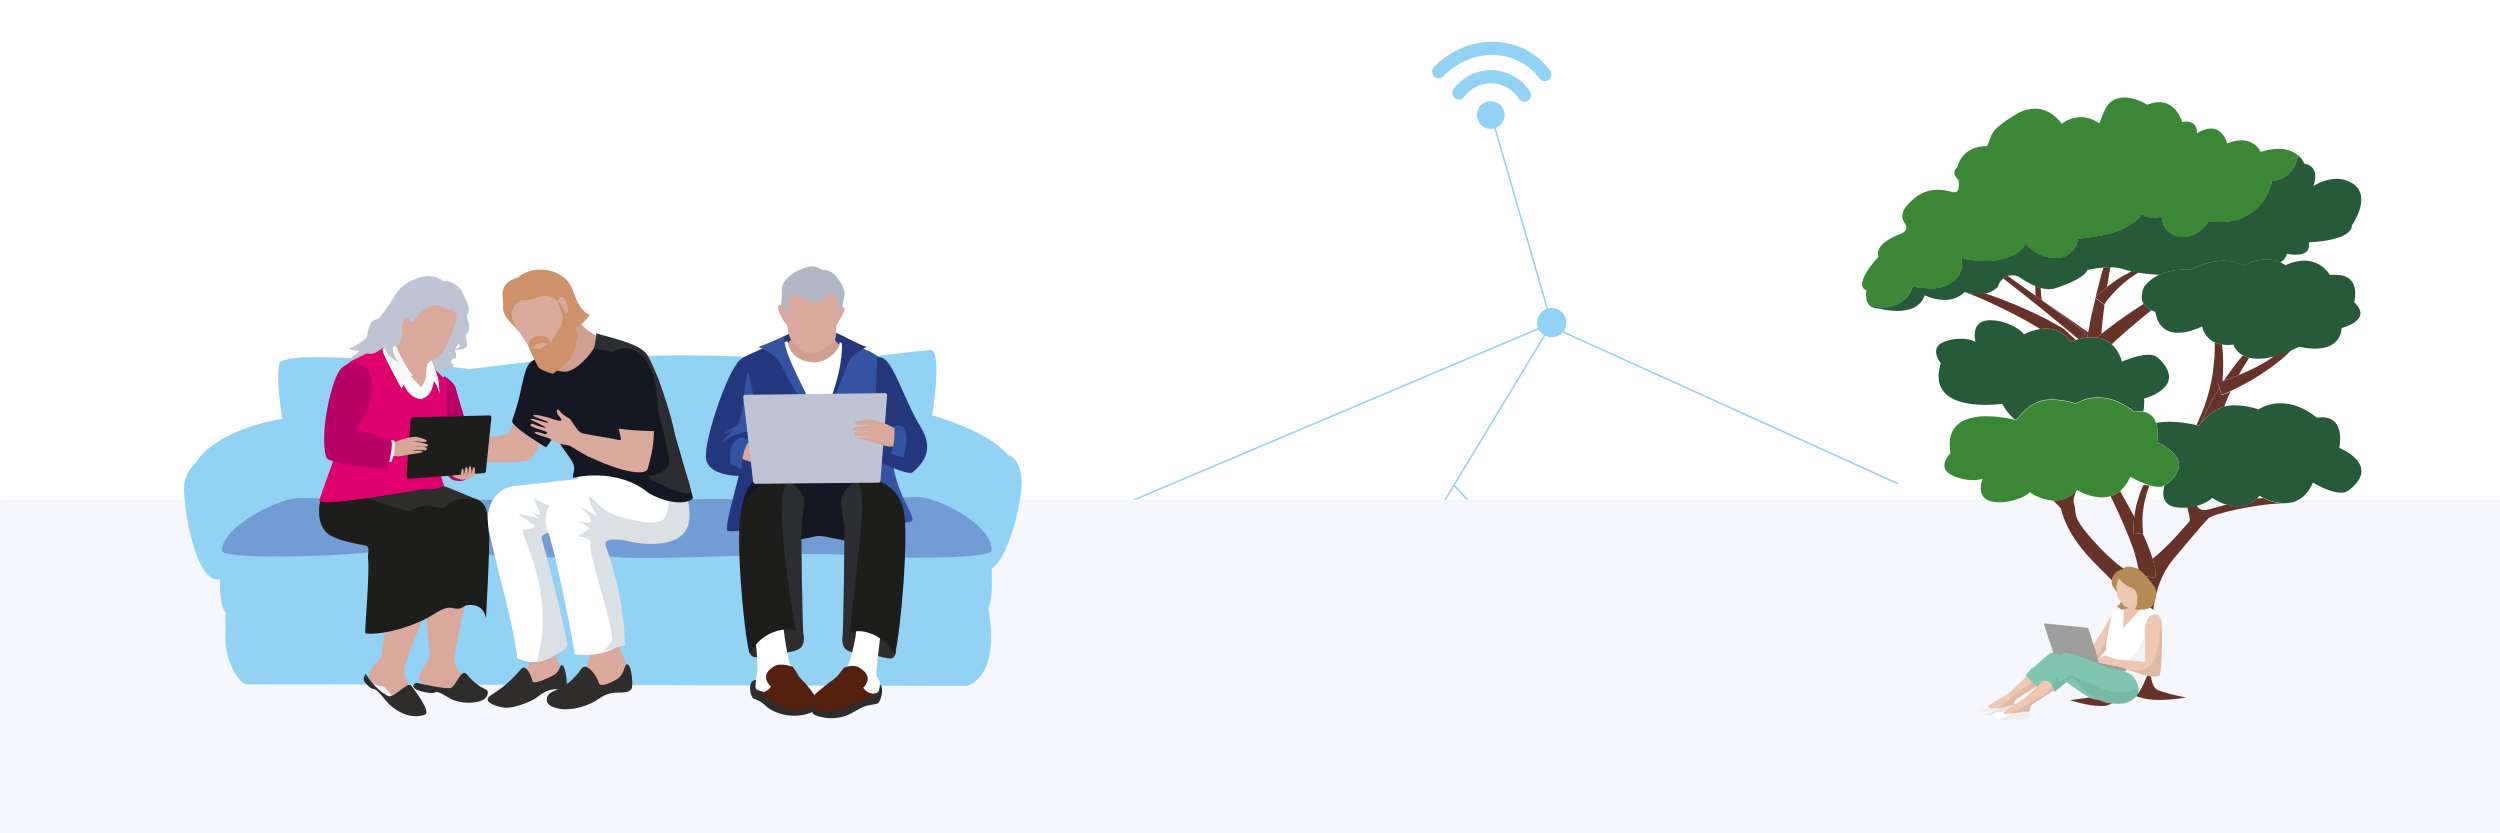 <svg height="400" viewBox="0 0 1200 400" width="1200" xmlns="http://www.w3.org/2000/svg" xmlns:xlink="http://www.w3.org/1999/xlink"><defs><path id="a" d="m0 239.8v160.4h1200v-160.4z"/><filter id="b" height="149.3%" width="106.6%" x="-2.7%" y="-22.8%"><feMorphology in="SourceAlpha" operator="dilate" radius="6" result="shadowSpreadOuter1"/><feOffset dx="7" dy="3" in="shadowSpreadOuter1" result="shadowOffsetOuter1"/><feGaussianBlur in="shadowOffsetOuter1" result="shadowBlurOuter1" stdDeviation="6"/><feColorMatrix in="shadowBlurOuter1" type="matrix" values="0 0 0 0 0   0 0 0 0 0   0 0 0 0 0  0 0 0 0.14 0"/></filter></defs><g fill="none" fill-rule="evenodd"><path d="m.7.2v400h1200v-400z" fill="#fefefe" fill-rule="nonzero"/><g transform="translate(289 20)"><g fill="#92d2f4" fill-rule="nonzero" transform="translate(398)"><path d="m29.056 28.56c-2.679-.197-5.212 1.246-6.417 3.657-1.205 2.411-.844 5.313.915 7.352 1.759 2.039 4.568 2.812 7.116 1.959s4.333-3.165 4.521-5.856c.256-3.663-2.488-6.843-6.135-7.112"/><path d="m30.283 13.72c-7.462-.538-14.7 2.696-19.296 8.624-.863.872-1.152 2.163-.741 3.322.411 1.158 1.447 1.977 2.664 2.104 1.218.128 2.4-.458 3.04-1.506 3.164-4.146 8.143-6.481 13.34-6.258 5.197.223 9.959 2.977 12.76 7.378.59.88 1.565 1.421 2.621 1.456.622.012 1.231-.185 1.729-.56.708-.448 1.207-1.163 1.385-1.985s.021-1.68-.437-2.383c-3.78-5.899-10.099-9.673-17.065-10.192"/><path d="m31.342.112c-10.429-.84-22.196 3.92-30.06 12.096-.777.81-1.065 1.975-.754 3.056s1.171 1.913 2.259 2.184c1.087.271 2.236-.062 3.013-.872 6.637-6.832 16.452-10.808 25.04-10.192 8.588.616 16.062 4.48 21.137 11.312.597.822 1.553 1.302 2.565 1.288.679-.014 1.338-.228 1.896-.616.674-.511 1.118-1.271 1.233-2.112s-.108-1.693-.62-2.368c-6.19-8.344-14.835-12.992-25.71-13.776"/></g><g stroke="#92d2f4" stroke-width=".75"><path d="m427 36 29 100"/><path d="m0 328 456-193"/><path d="m456 135-81 134"/><path d="m409 213 39 42"/></g><g transform="translate(223 128)"><path d="m225.895 122.613c-2.692-.198-5.238 1.247-6.448 3.66-1.211 2.412-.848 5.317.919 7.357s4.59 2.814 7.151 1.96c2.561-.854 4.354-3.167 4.543-5.86.257-3.665-2.5-6.848-6.164-7.117" fill="#92d2f4" fill-rule="nonzero"/><path d="m225.895 122.613c-2.692-.198-5.238 1.247-6.448 3.66-1.211 2.412-.848 5.317.919 7.357s4.59 2.814 7.151 1.96c2.561-.854 4.354-3.167 4.543-5.86.257-3.665-2.5-6.848-6.164-7.117z" stroke="#92d2f4" stroke-width=".75"/><path d="m233.348.224c-2.69-.218-5.246 1.206-6.475 3.608-1.23 2.402-.891 5.308.859 7.363 1.75 2.054 4.565 2.852 7.132 2.021 2.567-.831 4.38-3.128 4.593-5.818.29-3.666-2.443-6.875-6.108-7.173" fill="#92d2f4" fill-rule="nonzero"/><path d="m233.348.224c-2.69-.218-5.246 1.206-6.475 3.608-1.23 2.402-.891 5.308.859 7.363 1.75 2.054 4.565 2.852 7.132 2.021 2.567-.831 4.38-3.128 4.593-5.818.29-3.666-2.443-6.875-6.108-7.173z" stroke="#92d2f4" stroke-width=".75"/><path d="m150.914 134.1c-3.668-.267-6.86 2.487-7.134 6.154-.274 3.668 2.474 6.865 6.141 7.146s6.87-2.46 7.157-6.127c.139-1.77-.434-3.522-1.591-4.868-1.157-1.346-2.803-2.176-4.574-2.305" fill="#92d2f4" fill-rule="nonzero"/><path d="m150.914 134.1c-3.668-.267-6.86 2.487-7.134 6.154-.274 3.668 2.474 6.865 6.141 7.146s6.87-2.46 7.157-6.127c.139-1.77-.434-3.522-1.591-4.868-1.157-1.346-2.803-2.176-4.574-2.305z" stroke="#92d2f4" stroke-width=".75"/><path d="m232.283 8.63 166.717 75.54" stroke="#92d2f4" stroke-width=".75"/><path d="m7.621 94.089c-3.668-.267-6.86 2.487-7.134 6.154-.274 3.668 2.474 6.865 6.141 7.146 3.667.281 6.87-2.46 7.157-6.127.139-1.77-.434-3.522-1.591-4.868-1.157-1.346-2.803-2.176-4.574-2.305" fill="#92d2f4" fill-rule="nonzero"/><path d="m7.621 94.089c-3.668-.267-6.86 2.487-7.134 6.154-.274 3.668 2.474 6.865 6.141 7.146 3.667.281 6.87-2.46 7.157-6.127.139-1.77-.434-3.522-1.591-4.868-1.157-1.346-2.803-2.176-4.574-2.305z" stroke="#92d2f4" stroke-width=".75"/><path d="m48.306 156.124 166.661 75.54" stroke="#92d2f4" stroke-width=".75"/><path d="m48.754 147.662c-2.692-.198-5.238 1.247-6.448 3.66-1.211 2.412-.848 5.317.919 7.357 1.767 2.04 4.59 2.814 7.151 1.96 2.561-.854 4.354-3.167 4.543-5.86.257-3.665-2.5-6.848-6.164-7.117" fill="#92d2f4" fill-rule="nonzero"/><path d="m48.754 147.662c-2.692-.198-5.238 1.247-6.448 3.66-1.211 2.412-.848 5.317.919 7.357 1.767 2.04 4.59 2.814 7.151 1.96 2.561-.854 4.354-3.167 4.543-5.86.257-3.665-2.5-6.848-6.164-7.117z" stroke="#92d2f4" stroke-width=".75"/></g></g><g fill-rule="nonzero"><g><use fill="#000" filter="url(#b)" xlink:href="#a"/><use fill="#f5f7fc" xlink:href="#a"/></g><g transform="translate(893 46)"><g fill="#673328"><path d="m87.76 98.571-.682-.487v-.195l-.292-1.948-.292-3.799-2.532-.974v.682c0 1.364 0 2.727.097 4.091 4.675 3.312 8.961 6.526 12.565 9.253 7.11 5.162 11.688 8.766 11.688 8.766l-1.948 2.435 2.435-.39c.218-.832.381-1.678.487-2.532l-9.253-6.429z"/><path d="m174.156 143.377-.779.292-1.071-3.506c-.974 1.558-1.851 3.019-2.63 4.481-.779 1.461-1.656 2.922-2.338 4.286l-1.851 3.799-1.364 2.922c-.157.439-.353.862-.584 1.266 2.652-3.206 6.023-5.742 9.838-7.403l1.266-.39.682-1.753c.584-1.558 1.364-3.214 2.045-4.87l.292-.584-1.558.682z"/><path d="m135 188.669c-.383.82-.709 1.667-.974 2.532-.584 1.656-.974 3.312-1.461 4.87-.487 1.558-.292 1.656-.487 2.338s-.292 1.558-.39 2.24c-.097.682-.097.974-.195 1.461-.097.487-.097.39-.097.584s-.097 1.266-.195 1.851c-.097.584-.097 2.24-.097 3.019-.026.683.006 1.368.097 2.045v.779l4.091-.584h.39v-.487c-.095-.548-.16-1.101-.195-1.656 0-.779-.097-1.656-.097-2.727v-1.753c0-.584.097-1.266.097-1.851 0-.584.195-1.364.195-2.143l.292-2.143c.274-1.608.632-3.201 1.071-4.773.182-.824.409-1.637.682-2.435l.877-2.532v-.195l-2.63-.487c-.374.657-.699 1.341-.974 2.045z"/><path d="m190.325 193.247c-2.509 2.415-5.868 3.745-9.351 3.701-1.75.002-3.491-.26-5.162-.779-4.578 1.169-8.084 2.338-9.74 2.63h-1.071c-1.516.048-2.922-.788-3.604-2.143-1.469.404-2.967.697-4.481.877.779 3.117 1.461 6.039 1.071 6.623-1.656 2.143-3.799 4.188-6.136 6.916-3.558 4.008-7.434 7.721-11.591 11.104.292.974.584 1.948.779 2.922.35 1.469.546 2.971.584 4.481 0 .584-.097 1.071-.097 1.364v.487l-8.182-1.364v-.682c.1-.711.1-1.432 0-2.143l-2.532 1.266h-.584c-4.773 0-17.922-13.734-23.182-20.649-5.26-6.916-3.214-8.279-4.578-12.37-.487-1.656.292-4.091 1.461-6.331h-.097c-2.6 3.195-6.497 5.054-10.617 5.065h-.682c2.045 1.948 3.604 3.701 3.604 3.701 4.091 15.487 14.61 24.643 24.643 34.675 10.032 10.032.39 27.857-.487 42.468-.779 12.273-5.065 13.247-6.429 13.247h-.39l-12.857 1.753s8.377 2.825 14.708 2.825h1.364c5.162-.292 7.695-5.357 12.662-5.357 1.281.033 2.542.331 3.701.877 3.417 1.151 7.013 1.679 10.617 1.558 4.246-.039 8.481-.43 12.662-1.169-4.321-.781-8.584-1.855-12.76-3.214-7.305-2.24-3.214-20.065-3.214-33.312 0-13.247 4.578-23.669 10.032-30.097 5.455-6.429 13.734-16.461 16.461-19.188 2.727-2.727 23.279-6.818 33.799-7.305h2.143c-3.328-.214-6.577-1.109-9.545-2.63z"/><path d="m95.357 110.552-6.136-3.409-7.013-3.409-7.695-3.409-7.89-3.117-6.623-2.338-3.409.292c-2.116.003-4.219-.326-6.234-.974l7.11 2.922 7.695 3.506 7.597 3.701 7.11 3.799 6.429 3.799 2.727-.195c4.819-.108 9.337 2.336 11.883 6.429l2.435-.974-5.552-5.162z"/><path d="m112.792 97.11c-.209.769-.371 1.549-.487 2.338-.584 2.143-.974 4.188-1.461 6.234-.487 2.045-.779 3.799-1.071 5.552s-.292 1.461-.487 2.24c-.106.854-.269 1.7-.487 2.532h4.578l.682-.584 1.558-1.169c.118-.709.183-1.425.195-2.143.195-1.656.39-3.604.584-5.552s.487-4.091.779-6.234h-.097z"/><path d="m116.688 82.403c-.39 1.169-.779 2.338-1.071 3.506l-.877 3.409-.877 3.409c-.39 1.461-.682 2.825-.974 4.188-.292 1.364.097-.097.097-.195l.877-.974 3.214-2.922 1.266-1.071.292-1.558.584-3.409c.195-1.558.487-3.019.779-4.578h-.292z"/><path d="m135.974 99.838c-4.773 3.019-9.058 6.039-12.662 8.571l-7.208 5.455-.487.39-1.558 1.169-.682.584c2.67.326 5.181 1.446 7.208 3.214h.097c1.461-1.461 3.701-3.506 6.526-5.942 2.825-2.435 7.792-6.721 12.468-10.325-1.523-.637-2.815-1.724-3.701-3.117z"/><path d="m127.792 85.519-1.558.779-1.461.877c-1.011.593-1.986 1.243-2.922 1.948l-2.532 1.851-.974.779-1.266 1.071-3.214 2.922-.877.974c0 .097-.097.097-.097.195h-.097l4.286 3.214h.097v-.195c.239-.26.436-.556.584-.877.786-1.085 1.631-2.126 2.532-3.117l1.753-1.948 2.143-2.143 2.338-2.045 1.266-1.071 1.364-1.071 2.727-1.851c.582-.414 1.202-.773 1.851-1.071l-3.409-.682z"/><path d="m84.058 95.942-13.442-9.545c-.789.281-1.516.711-2.143 1.266l.682.487c7.11 5.455 14.123 11.104 20.065 15.877l5.065 4.188 10.422 8.571 1.656-.39 1.948-2.435s-4.578-3.604-11.688-8.766c-3.604-2.727-7.89-5.942-12.565-9.253z"/><path d="m173.766 121.461c-.017-.686-.082-1.369-.195-2.045-1.213-.194-2.393-.555-3.506-1.071 0 1.071.097 2.143 0 3.214-.097 1.071 0 2.532-.097 3.799-.097 1.266-.487 4.87-.779 7.305-.292 2.435-.779 4.773-1.364 7.013-.469 2.173-1.054 4.319-1.753 6.429-.584 1.948-1.266 3.896-1.948 5.552-.682 1.656-2.045 4.675-2.825 6.429l1.266.292c.28-.515.606-1.004.974-1.461.232-.404.427-.828.584-1.266l1.364-2.922 1.851-3.799c.682-1.364 1.461-2.825 2.338-4.286.877-1.461 1.656-2.922 2.63-4.481l-.877-2.532.682-.195 1.656-.487.292-3.799c.097-2.63.097-5.162 0-7.792-.097-2.63-.097-2.63-.292-3.896z"/><path d="m182.825 125.455c-1.266 1.461-2.435 3.019-3.701 4.675-1.266 1.656-2.338 3.214-3.506 4.87l-1.169 1.753c1.558-.584 3.701-1.266 6.234-2.338l.877-.39.974-1.656c.974-1.656 1.948-3.409 3.019-4.968l1.071-1.656c-1.04-.297-2.051-.688-3.019-1.169z"/><path d="m195 127.403-5.065 2.825c-2.922 1.461-5.844 2.825-8.377 3.799l-.877.39c-2.532 1.071-4.675 1.753-6.234 2.338h-.682l-1.656.487-.682.195.877 2.532 1.071 3.506.779-.292 1.948-.779 1.558-.682 5.26-2.63c2.825-1.461 5.942-3.214 9.253-5.357l4.87-3.312 4.87-3.799c1.558-1.364 3.117-2.727 4.578-4.188l.682-.584c-2.719 1.199-5.518 2.208-8.377 3.019z"/><path d="m140.26 222.175c-1.104-3.448-2.405-6.831-3.896-10.13l-1.071-2.24-4.091.584v-.779c-.091-.678-.124-1.362-.097-2.045 0-.779 0-1.851.097-3.019.097-1.169.097-1.169.195-1.851.097-.682.097-.39.097-.584-2.143-3.896-4.383-8.084-6.818-12.37-1.36 1.091-2.913 1.917-4.578 2.435 3.994 8.182 7.403 15.974 9.838 22.5 1.521 3.84 2.663 7.82 3.409 11.883-.008.231.025.462.097.682.1.711.1 1.432 0 2.143v.682l8.182 1.364v-.487c0-.292.097-.779.097-1.364-.039-1.51-.234-3.011-.584-4.481-.292-.974-.584-1.948-.877-2.922z"/></g><path d="m200.649 25.422c-2.88.082-5.733.574-8.474 1.461-1.811-3.475-5.433-5.626-9.351-5.552-2.325.039-4.616.57-6.721 1.558 0 0-1.851-7.208-7.89-7.208-2.415.137-4.743.946-6.721 2.338 0 0 .779-5.649-5.26-5.649l-1.753.195s-2.727-9.545-11.104-9.545c-1.948.049-3.867.479-5.649 1.266 0 0-5.455-3.506-11.104-3.506-3.799 0-7.695 1.656-9.838 7.208l-2.143 5.26c-2.523-1.919-5.596-2.978-8.766-3.019-3.35.049-6.594 1.176-9.253 3.214 0 0-4.675-7.305-12.857-7.305-3.208.086-6.336 1.028-9.058 2.727-13.636 8.279-11.201 9.74-13.929 15.292h-.682c-2.435 0-11.006.682-13.636 10.13 0 0-3.409 2.435.584 6.039 0 0 1.266 5.942-1.851 5.942h-.877c-2.296-.753-4.694-1.147-7.11-1.169-4.352-.039-8.559 1.561-11.786 4.481-7.013 6.039-5.747 9.156-3.604 12.468 0 0 1.461 2.727-2.727 4.286-4.188 1.558-12.175 5.455-10.422 10.909 0 0-12.76 13.442-5.747 16.169 0 0-1.364 5.844 2.532 7.987h.195c.596-.01 1.186-.109 1.753-.292.644.309 1.336.506 2.045.584h1.169c4.585.158 8.994-1.777 11.981-5.26 1.177-1.514 2.068-3.231 2.63-5.065l.974.39c2.442.462 4.918.723 7.403.779 3.648.12 7.246-.865 10.325-2.825 4.383-3.117 5.357-7.597 4.675-12.175.784.634 1.728 1.039 2.727 1.169 2.812.343 5.641.538 8.474.584 4.483.114 8.937-.751 13.052-2.532 2.676-1.173 4.922-3.147 6.429-5.649l.39.487c3.532 3.883 8.487 6.167 13.734 6.331h1.364c4.996-.421 9.017-4.279 9.643-9.253 12.078-1.071 24.545-3.604 30.682-11.688 1.655 1.071 3.581 1.645 5.552 1.656 1.298.011 2.586-.22 3.799-.682.487 2.825 1.461 5.552 3.604 7.403 1.886 1.651 4.312 2.552 6.818 2.532 1.256-.012 2.503-.209 3.701-.584 3.241-1.204 6.054-3.339 8.084-6.136.23-.302.426-.629.584-.974 1.936.269 3.889.399 5.844.39 4.898.128 9.72-1.23 13.831-3.896 5.649-3.701 9.058-9.351 10.714-15.682 1.98-.209 3.899-.804 5.649-1.753 2.816-1.75 4.921-4.442 5.942-7.597.389-.993.587-2.05.584-3.117 1.443 1.091 2.583 2.533 3.312 4.188-.39-1.169-3.312-7.305-12.468-7.305z" fill="#3a8835"/><path d="m236.688 42.37c-2.405-1.659-5.26-2.543-8.182-2.532-3.909.125-7.711 1.303-11.006 3.409 0 0 3.604-9.351-4.286-10.617h-.097c-.729-1.655-1.869-3.097-3.312-4.188.003 1.066-.195 2.124-.584 3.117-1.02 3.155-3.125 5.847-5.942 7.597-1.75.949-3.67 1.545-5.649 1.753-1.656 6.331-5.065 11.981-10.714 15.682-4.111 2.666-8.933 4.024-13.831 3.896-1.955.009-3.908-.121-5.844-.39-.158.345-.354.672-.584.974-2.031 2.798-4.844 4.933-8.084 6.136-1.198.376-2.445.573-3.701.584-2.506.02-4.933-.881-6.818-2.532-2.143-1.851-3.117-4.578-3.604-7.403-1.213.462-2.501.693-3.799.682-1.971-.011-3.897-.585-5.552-1.656-6.136 8.084-18.604 10.617-30.682 11.688-.626 4.974-4.647 8.833-9.643 9.253h-1.364c-5.246-.164-10.202-2.448-13.734-6.331l-.39-.487c-1.507 2.503-3.753 4.476-6.429 5.649-4.115 1.782-8.569 2.646-13.052 2.532-2.833-.046-5.662-.241-8.474-.584-1-.13-1.944-.535-2.727-1.169.682 4.578-.292 9.058-4.675 12.175-3.079 1.96-6.677 2.945-10.325 2.825-2.485-.057-4.961-.317-7.403-.779l-.974-.39c-.561 1.834-1.453 3.551-2.63 5.065-2.987 3.483-7.395 5.418-11.981 5.26h-1.169c-.71-.078-1.401-.276-2.045-.584-.567.183-1.158.282-1.753.292h-.195c.978.554 2.091.824 3.214.779h.292c2.83.745 5.742 1.138 8.669 1.169 5.26 0 11.201-1.461 13.247-7.5 2.951 1.42 6.174 2.184 9.448 2.24 3.624.089 7.133-1.279 9.74-3.799 2.105.699 4.308 1.061 6.526 1.071 3.464.15 6.84-1.116 9.351-3.506.098-.337.228-.663.39-.974v-.195c.779-1.656 2.727-4.481 6.429-4.481.959.035 1.909.199 2.825.487.779.292 8.182 6.234 14.903 6.234.853.005 1.703-.093 2.532-.292l.487-.195s13.442-3.896 15.487-8.766c3.484-.795 7.043-1.22 10.617-1.266 2.624-.096 5.24.335 7.695 1.266 5.294 1.339 10.713 2.122 16.169 2.338 4.068-1.713 8.444-2.575 12.857-2.532h2.532c6.429-3.214 11.591-4.188 15.584-4.188 6.331 0 9.448 2.532 9.448 2.532 3.244-2.036 6.982-3.147 10.812-3.214 2.321-.02 4.617.48 6.721 1.461 1.673-.76 2.872-2.286 3.214-4.091 1.382.252 2.783.383 4.188.39 3.019 0 6.526-.779 6.526-4.578.013-.457-.02-.913-.097-1.364 0 0 20.649-.584 20.649-8.182.097 0 9.545-13.636.779-19.773z" fill="#275a38"/><path d="m142.89 125.747c-1.314-1.067-2.987-1.589-4.675-1.461-5.552 0-12.662 3.312-12.662 3.312-.816-3.212-2.541-6.12-4.968-8.377-2.027-1.769-4.538-2.888-7.208-3.214h-4.578l-2.435.39-1.656.39-1.364.39-2.435.974c-2.547-4.092-7.064-6.536-11.883-6.429l-2.727.195c-2.757.436-5.423 1.324-7.89 2.63 0-1.169-7.5-6.818-15.779-6.818h-1.266c-8.864.584-6.136 10.325-6.136 10.325-2.217-1.054-4.657-1.556-7.11-1.461-2.417.012-4.817.406-7.11 1.169-8.864 2.727-2.435 10.617-2.435 10.617-5.357 17.338 11.006 19.968 21.429 19.968 2.702.005 5.402-.157 8.084-.487 1.461 2.816 3.445 5.328 5.844 7.403l.974.292s4.091-6.331 10.812-8.864c2.067-.71 4.245-1.04 6.429-.974 3.843.075 7.652.732 11.299 1.948 3.203-1.931 6.877-2.942 10.617-2.922 9.838 0 17.435 6.916 17.435 6.916.802-.158 1.619-.223 2.435-.195h1.851c.411-2.018.542-4.083.39-6.136 0 0 21.623-5.552 6.721-19.578z" fill="#275a38"/><path d="m229.87 168.994s3.214-14.708-8.279-14.708l-2.532.195s-7.5-6.916-17.435-6.916c-3.708-.007-7.346 1.004-10.519 2.922-3.646-1.216-7.456-1.873-11.299-1.948-1.737-.003-3.47.193-5.162.584l-1.266.39c-3.815 1.661-7.185 4.197-9.838 7.403-.368.457-.694.946-.974 1.461l-1.266-.292c-4.272-1.054-8.652-1.61-13.052-1.656-2.124.001-4.243.197-6.331.584 1.461 4.188.39 9.253.39 9.253s20.747 8.279 4.188 20.455l-.487.292c-.682 2.045-2.338 8.961 5.065 10.422 1.192.194 2.397.292 3.604.292h2.24c1.513-.179 3.011-.472 4.481-.877 4.188-1.169 7.305-3.214 7.403-3.896 2.147 1.47 4.514 2.588 7.013 3.312 1.672.519 3.412.782 5.162.779 3.482.043 6.841-1.286 9.351-3.701l1.266-1.364c.555.375 1.142.701 1.753.974 2.968 1.521 6.217 2.416 9.545 2.63h.682c4.87 0 10.227-2.143 13.636-9.935 0 0 7.89 4.87 13.442 4.87 1.243.064 2.474-.278 3.506-.974 16.461-12.273-4.286-20.552-4.286-20.552z" fill="#275a38"/><path d="m142.305 166.266s1.071-5.065-.39-9.253c-.813-2.838-3.215-4.935-6.136-5.357h-1.851c-.816-.028-1.633.037-2.435.195 0 0-7.597-6.916-17.435-6.916-3.74-.02-7.414.991-10.617 2.922-3.646-1.216-7.456-1.873-11.299-1.948-2.184-.066-4.362.264-6.429.974-6.721 2.532-10.812 8.864-10.812 8.864l-.974-.292c-4.343-1.031-8.784-1.586-13.247-1.656-9.643 0-20.065 3.214-17.435 17.727 0 0-7.305 7.013 1.071 10.812 2.968 1.358 6.185 2.088 9.448 2.143 1.649.035 3.294-.195 4.87-.682 0 0-3.896 9.351 4.773 11.006 1.192.194 2.397.292 3.604.292 7.403 0 14.026-3.896 14.123-4.87 3.416 2.328 7.374 3.737 11.494 4.091h.682c4.119-.011 8.017-1.87 10.617-5.065h.097c3.605 2.146 7.691 3.352 11.883 3.506 1.416-.002 2.825-.199 4.188-.584 1.665-.518 3.218-1.344 4.578-2.435 2.017-1.807 3.613-4.035 4.675-6.526l.195-.39c2.94 1.762 6.079 3.168 9.351 4.188 1.327.409 2.703.638 4.091.682 1.05.053 2.094-.183 3.019-.682l.487-.292c16.558-12.175-4.188-20.455-4.188-20.455z" fill="#3a8835"/><path d="m236.981 99.058s3.799-13.149-8.864-13.149h-2.825c-2.619-4.26-7.272-6.845-12.273-6.818-3.149.063-6.244.828-9.058 2.24-.738-.601-1.558-1.093-2.435-1.461-2.103-.981-4.4-1.481-6.721-1.461-3.829.067-7.568 1.179-10.812 3.214 0 0-3.117-2.532-9.448-2.532-3.994 0-9.156.974-15.584 4.188h-2.532c-4.414-.042-8.789.82-12.857 2.532-2.803 1.262-5.272 3.164-7.208 5.552 0 0-2.727 4.675-.39 8.474.887 1.392 2.178 2.48 3.701 3.117l1.948.779s.682 10.032 10.812 10.032c3.019 0 6.721-.877 11.591-3.019.699 3.344 2.939 6.161 6.039 7.597 1.114.517 2.294.877 3.506 1.071l2.63.195 2.825-.195c.829 2.231 2.462 4.073 4.578 5.162.969.48 1.98.872 3.019 1.169 1.438.328 2.908.491 4.383.487 2.636-.069 5.253-.461 7.792-1.169 2.859-.811 5.658-1.82 8.377-3.019l3.506-1.656c2.45.635 4.969.962 7.5.974 5.455 0 12.078-1.753 12.857-9.935 0 0 15.292-3.701 5.942-12.37z" fill="#275a38"/><path d="m59.513 293.377c-1.364-.097-2.825.292-3.019.779l-.292.487.584 1.169c1.559 1.022 3.397 1.533 5.26 1.461 2.922-.195 4.188-.779 5.552-.682s5.455.779 5.649-.584c.195-1.364.39-3.604.39-3.604l-9.058-1.364s-3.604 2.435-5.065 2.338z" fill="#f4f3f4"/><path d="m59.416 296.981c.862.204 1.745.302 2.63.292 2.922-.195 4.188-.779 5.552-.682s5.455.779 5.649-.584c.195-1.364.39-3.604.39-3.604l-5.942-.877c-1.266 3.214-4.675 4.773-8.279 5.455z" fill="#010101" opacity=".07"/><path d="m80.162 278.279s-7.695 7.5-9.156 8.571c-1.461 1.071-9.058 5.357-9.643 6.039-.584.682 1.656 1.753 6.136.779 2.63-.487 4.481-1.461 6.136-1.266.046-.835.315-1.642.779-2.338.584-.779 10.909-7.013 10.909-7.013s-.779-5.747-5.162-4.773z" fill="#edc7b2"/><path d="m82.987 278.766c.08.464.012.941-.195 1.364-1.198 1.899-2.878 3.445-4.87 4.481-2.912 1.731-5.54 3.899-7.792 6.429-1.107 1.139-2.389 2.093-3.799 2.825l1.169-.195c2.63-.487 4.481-1.461 6.136-1.266.046-.835.315-1.642.779-2.338.584-.779 10.909-7.013 10.909-7.013s-.487-3.019-2.338-4.286z" fill="#010101" opacity=".07"/><path d="m123.117 244.87s2.825 2.922 5.552 2.532l.779-2.825-4.286-2.338s-.292 2.532-2.045 2.63z" fill="#ce9b25"/><path d="m123.117 244.87s2.825 2.922 5.552 2.532l.779-2.825-4.286-2.338s-.292 2.532-2.045 2.63z" fill="#b58b55"/><path d="m113.279 271.656 6.429-8.182 1.656-15-11.688 18.409z" fill="#edc7b2"/><path d="m112.013 270 1.266 1.656 6.429-8.182 1.656-15.097-1.753 2.825c-.584 6.623-2.24 15.097-7.597 18.799z" fill="#010101" opacity=".07"/><path d="m108.409 255.292-19.773-2.045c-.148-.003-.289.061-.384.175-.095.114-.133.264-.103.409l5.26 15.974 21.234 2.338-5.065-15.974c-.165-.51-.633-.861-1.169-.877z" fill="#9d9d9c"/><path d="m96.916 268.929s-3.312-1.656-4.87-1.656c-1.558 0-10.13 8.279-10.13 8.279l5.455 5.942 6.526-3.701s13.929 10.422 17.045 11.494c3.117 1.071 7.987 1.071 7.987 1.071l-10.13-12.175z" fill="#7fc6b1"/><path d="m67.11 295.812c-1.461 0-2.922.39-3.117.779l-.292.487.584 1.169c1.559 1.022 3.397 1.533 5.26 1.461 2.922-.195 4.188-.682 5.552-.682s5.455.779 5.649-.487c.195-1.266.39-3.604.39-3.604l-9.058-1.461s-3.604 2.435-4.968 2.338z" fill="#fff"/><path d="m66.136 299.221c1.096.372 2.252.537 3.409.487 2.922-.195 4.188-.682 5.552-.682s5.455.779 5.649-.487c.195-1.266.39-3.604.39-3.604l-5.26-.877c-3.117 2.24-5.942 4.481-9.74 5.162z" fill="#010101" opacity=".07"/><path d="m128.084 244.578s.487 1.461.097 1.461l-1.753.39-3.701 10.909s5.649.682 5.942-.097 9.545-11.104 9.545-11.104l-3.994-4.481z" fill="#edc3ad"/><path d="m142.695 248.182c-1.97-1.474-4.018-2.84-6.136-4.091l-10.325 11.396.195-9.058-3.896.877c-1.415.854-2.323 2.345-2.435 3.994l-2.143 11.494.195 12.078s7.5.877 10.227 2.727c2.727 1.851 4.87 7.695 4.675 9.643 1.154-1.732 2.164-3.557 3.019-5.455.779-2.825 9.156-16.656 9.253-24.643.097-7.987-.877-7.597-2.63-8.961z" fill="#fff"/><path d="m142.695 248.182-.292-.195c-.134.464-.297.92-.487 1.364-5.065 9.253-9.351 21.234-19.091 26.299 1.931.393 3.799 1.049 5.552 1.948 2.727 1.948 4.87 7.695 4.675 9.643 1.154-1.732 2.164-3.557 3.019-5.455.779-2.825 9.156-16.656 9.253-24.643.097-7.987-.877-7.597-2.63-8.961z" fill="#f4f3f4"/><path d="m127.013 274.481-17.143-3.312c-.233-.027-.467.04-.65.186-.183.146-.3.36-.324.593-.058.233-.018.479.111.682s.335.343.571.39l17.045 3.312c.506.061.973-.279 1.071-.779.058-.233.018-.479-.111-.682s-.335-.343-.571-.39z" fill="#9d9d9c"/><path d="m129.643 277.597c-2.143-1.364-9.935-2.825-9.935-2.825s-15.877-6.331-17.338-6.623c-1.461-.292-5.162-1.169-5.747-.292l-7.695 10.617c-.39.584 6.136 5.942 6.136 5.942s5.455-4.091 6.039-4.968c.584-.877 6.818 6.234 7.987 7.11 1.169.877 6.039 4.578 10.13 4.968s7.987.682 11.201-1.558c3.214-2.24 3.019-3.701 3.117-5.26.097-1.558-1.753-5.747-3.896-7.11z" fill="#7fc6b1"/><path d="m120.39 285.779c-5.552-.974-10.617-3.994-15.682-6.136l-4.383-1.948c-1.569 1.697-3.335 3.201-5.26 4.481-.497.386-1.057.682-1.656.877l1.656 1.364s5.455-4.091 6.039-4.968c.584-.877 6.818 6.234 7.987 7.11 1.169.877 6.039 4.578 10.13 4.968s7.987.682 11.201-1.558c3.214-2.24 3.019-3.701 3.117-5.26v-.584c-3.701 2.338-9.545 2.338-13.149 1.656z" fill="#010101" opacity=".07"/><path d="m89.903 276.916-2.727 3.701c3.604.097 5.942 5.455 5.942 5.455l3.409-2.63c-.637-3.34-3.274-5.938-6.623-6.526z" fill="#7fc6b1"/><path d="m91.461 283.344c.656.842 1.212 1.757 1.656 2.727l3.409-2.63c-.306-1.767-1.198-3.38-2.532-4.578-.491 1.667-1.358 3.2-2.532 4.481z" fill="#010101" opacity=".07"/><path d="m82.305 274.675-3.019 3.604 5.942 5.455 3.409-2.63c-.472-3.3-3.039-5.907-6.331-6.429z" fill="#7fc6b1"/><path d="m87.662 280.812s-7.695 7.5-9.156 8.571c-1.461 1.071-9.058 5.552-9.643 6.234-.584.682-.779 1.656 6.526.487 4.286-.779 5.747-.487 5.747-.487.113-1.081.409-2.135.877-3.117.682-.779 10.812-7.013 10.812-7.013s-.779-5.649-5.162-4.675z" fill="#edc7b2"/><path d="m86.786 288.312c-4.675 3.019-9.74 5.357-14.416 8.182l3.019-.39c4.286-.779 5.747-.487 5.747-.487.113-1.081.409-2.135.877-3.117.682-.779 10.812-7.013 10.812-7.013-.154-.81-.416-1.597-.779-2.338-1.372 2.07-3.164 3.829-5.26 5.162z" fill="#010101" opacity=".07"/><path d="m127.403 230.065c-1.758.461-3.411 1.254-4.87 2.338 0 0-1.169.487-.487 2.435.682 1.948 1.364 3.701 1.364 3.701s-.682.779.195 2.338c.904 1.375 1.913 2.678 3.019 3.896.265.381.705.601 1.169.584.414.106.853-.004 1.169-.292l5.26-3.409s-4.286-12.078-6.818-11.591z" fill="#edc7b2"/><path d="m139.481 249.448c-2.338 1.071-2.922 5.942-3.019 7.013s.39 15.195.39 15.195l-13.636-1.169-5.942-1.851-3.117 1.753 6.331 2.825 3.506.682s9.545 3.409 11.981 4.091 6.136 1.266 7.5.292 1.656-24.448.779-26.883c-.877-2.435-2.532-3.019-4.773-1.948z" fill="#edc7b2"/><path d="m144.058 251.104c-.097 8.377-1.071 13.636-2.143 17.338-1.753 6.234-6.916 8.766-12.857 6.818l-1.851-.195c3.019 1.071 7.305 2.532 8.766 2.922s6.136 1.266 7.5.292 1.656-24.448.779-26.883z" fill="#010101" opacity=".07"/><path d="m114.058 270.39.584 1.753 6.526 1.266-.487-2.825z" fill="#edc7b2"/><path d="m123.506 228.117c-1.841 1.154-2.948 3.184-2.922 5.357-.097 2.045 2.825 5.065 2.825 5.065s-.195-.487-.584-1.851c-.39-1.364 1.169-5.065 1.169-5.065l1.558-3.994s.195-.779-2.045.487z" fill="#b58b55"/><path d="m131.981 226.558c-2.825-.779-4.578-1.169-6.429 1.071s-1.558 3.994-1.558 3.994c1.632 2.055 3.785 3.635 6.234 4.578 3.409 1.364 2.825 5.942 2.435 7.987-.39 2.045-1.169 2.338-1.169 2.338 1.75.15 3.51.15 5.26 0 1.753-.584 2.825-.682 3.799-2.24.974-1.558 2.532-6.136.39-8.961-2.143-2.825-6.039-7.987-8.961-8.766z" fill="#b58b55"/></g><g transform="translate(88 127)"><g fill="#92d2f4"><path d="m64.054 70.622c-38.243 8.514-55.946 15.946-61.486 32.027-2.162 6.757 3.108 46.892 12.973 48.378 9.865 1.486 53.514-26.216 56.757-42.568 3.784-18.784-8.243-37.838-8.243-37.838"/><path d="m.541 104.676c.676-3.378 5-17.297 19.73-7.027 2.973 5 4.189 34.865 3.108 41.081s3.108 13.919-7.838 12.297c-10.946-1.622-16.351-39.865-15-46.351z"/><path d="m22.162 105.622c11.622-14.054 36.757-26.486 41.351-27.973 4.595-1.486-3.108-4.865-8.514-4.459-19.73 1.351-45.946 10.811-50.946 25.946-5 15.135 18.108 6.486 18.108 6.486"/><path d="m332.162 66.703c38.108 8.514 62.703 17.162 68.243 33.243 2.162 6.622-5.135 45.676-15 47.162-9.865 1.486-58.378-26.216-61.622-42.568-3.784-18.784 8.378-37.838 8.378-37.838"/><path d="m402.297 101.973c-.676-3.514-2.568-17.297-17.297-7.027-2.973 5-6.081 33.649-5 39.865s-5.541 13.919 5.405 12.297 18.243-38.649 16.892-45.135z"/><path d="m385.541 102.919c-11.486-14.054-48.378-27.703-52.973-29.189-4.595-1.486 12.297-3.243 17.838-3.243 5.541 0 43.378 10.811 48.378 25.946 5 15.135-13.243 6.486-13.243 6.486"/><path d="m23.378 159.946c-4.054 2.027-3.108 13.108-3.108 21.216s6.216 20.27 10.27 20.27l345.676.811s17.703-4.054 9.324-41.757c-3.649-16.216-362.162-.541-362.162-.541"/><path d="m387.973 137.378c-.946 4.73 2.838 29.595-4.73 30.405-7.568.811-178.649 9.054-179.324-2.973s-4.595-27.973 2.297-29.459c6.892-1.486 181.757 2.027 181.757 2.027"/><path d="m18.514 137.378c0 7.973-5 33.108 8.108 33.108s171.486 2.297 173.514-2.703 7.297-29.459.27-34.459-181.892 4.054-181.892 4.054"/><path d="m46.892 115.216c-6.892-2.973 2.297-26.892 1.622-33.514s-4.595-26.892-2.297-34.324c2.297-7.432 83.243 1.351 90.946 2.838 0 0 57.973-7.297 62.568-7.297 4.595 0 8.649 20.811 4.865 39.459-1.216 5.946 2.027 28.378-1.757 30.676s-27.297.946-50 .676c-15-.135-28.919-.27-34.459 0-12.838.676-71.486 1.486-71.486 1.486"/><path d="m206.081 115.216c-6.892-2.973-2.973-27.973-3.649-34.73-.676-6.757.541-25.676 2.838-33.108 2.297-7.432 96.622-2.027 104.324-.541 0 0 44.595-5.811 49.189-5.811 4.595 0 2.703 22.703-1.081 41.351-1.216 6.081 4.595 28.378.676 30.676s-15.27.946-28.378.676c-8.649-.135-17.297-.27-22.838 0-12.838.676-101.081 1.486-101.081 1.486"/></g><path d="m57.162 111.973c-10.135-.811-38.784 13.784-38.649 25.405.135 4.054 48.514 2.973 68.649.946 9.054-.811 31.622 0 54.189.946 27.703 1.216 55.27 2.297 57.973.135 5.135-4.054 15.946-26.757 3.514-26.486-20.676.541-141.486-.541-145.676-.946" fill="#719dd4"/><path d="m351.081 111.568c10-.811 37.703 13.243 36.892 25.811-.405 3.919-48.243 4.054-68.378 2.027-8.919-.946-31.351-.27-54.054.405-28.378.946-59.324 1.892-62.162-.405-5-4.054-8.378-27.162 4.054-26.892 12.432.27 131.351 0 143.649-.946" fill="#719dd4"/><path d="m160.676 163.73c3.108 7.568 6.892 25.811 5 28.919-2.51 3.96-5.557 7.553-9.054 10.676-1.486.811 1.486 2.703 4.324 2.703s17.297-4.189 18.784-4.189c1.486 0 3.784-3.514 3.378-5-.405-1.486-1.351-2.703-3.243-6.216-3.243-6.081-4.865-29.054-4.865-29.054z" fill="#dba89c"/><path d="m162.027 194.27c-7.027 8.108-10.946 10-14.73 12.703-3.784 2.703 2.027 5 6.486 5.676 4.459.676 13.649-2.973 16.081-5 7.432-6.216 10.946-2.297 13.919-5 .811-.811-.27-9.459-1.757-10.27-1.486-.811-.811 2.838-4.324 4.73-3.514 1.892-9.865 4.595-10.135 2.838-.27-1.757-2.973-8.784-5.541-5.676" fill="#2e2d2c"/><path d="m283.919 38.189c2.162-3.649 8.378-5.676 10.811-5.946 10.676-1.081 21.757-.676 22.973 4.054 1.216 4.73-6.351 13.243-6.351 13.243z" fill="#25377c"/><path d="m293.919 49.811-9.865-10c2.997-.077 5.81-1.459 7.703-3.784 1.216-2.703 1.757-2.162 1.622-6.486l17.568-1.216c.27 10.135 5.405 10.541 5.405 10.541l-2.568 13.378z" fill="#cf9f94"/><path d="m289.595 23.865c.135 5.135.405 10.541 2.973 13.514 2.568 2.973 6.757 5.405 8.243 5.676 1.486.27 7.162-2.432 10.541-5.405 3.378-2.973 1.081-5.27 2.568-11.216 2.027-8.514-.27-18.108-11.081-18.514-16.486-.676-13.649 7.297-13.243 15.946z" fill="#dba89c"/><path d="m290.541 19.541c-1.351-.27-5-.946-5.135.946-.135 1.892 3.784 9.189 5.27 9.054 1.486-.135-.135-10-.135-10z" fill="#dba89c"/><path d="m314.459 20.486c2.027-.811 3.784-.135 2.568 2.432-1.216 2.568-3.784 7.162-4.324 6.351-.541-.811 1.757-8.784 1.757-8.784z" fill="#dba89c"/><path d="m306.216 15.081c7.162-3.378 9.459 2.162 6.892 8.108 1.22-.881 2.312-1.927 3.243-3.108.26-1.731.621-3.446 1.081-5.135.676-3.108-5.27-15.27-12.162-11.622-6.892 3.649.946 11.757.946 11.757z" fill="#b1b6c4"/><path d="m310.405 14.541c-1.622 1.757-7.838 4.865-9.865 3.378s-8.243-4.324-9.054-3.108c-.811 1.216-.811 9.054-.811 9.054l-1.892-3.243c-.201-.848-1.037-1.385-1.892-1.216-.405 0 .541-1.216.405-7.568-.135-6.351 12.703-12.703 16.892-10.541 4.189 2.162 5.811 1.622 5.946 4.865.135 3.243.27 8.378.27 8.378z" fill="#b1b6c4"/><path d="m327.432 44.541-12.432-7.432s.811 3.108-4.595 7.162c-2.256 1.717-5.003 2.664-7.838 2.703-12.027-.676-12.568-10.27-12.568-10.27s-2.838 1.351-14.324 5.405c-4.459 1.622-1.622 5.27-2.027 10.27-.405 5 1.757 15.676 2.703 19.865.946 4.189 2.973 17.973 2.432 25.541-.27 4.189 46.486 2.432 46.622 1.351 1.757-20.405 7.297-51.486 2.027-54.595z" fill="#fff"/><path d="m318.243 38.73c1.486 5.27-1.892 13.649-5.676 22.838-3.784 9.189-7.027 15.541-6.081 20.405 2.162 10.405-.676 40.676-.27 43.784 5.541.811 40.946-.946 43.378-2.568 2.432-1.622-6.622-11.892-8.784-26.486-1.757-11.892-4.73-14.865-3.514-20.811 1.216-5.946.946-27.703-1.757-30.135-4.819-4.208-10.909-6.682-17.297-7.027z" fill="#3653a1"/><path d="m298.919 121.703c4.054-1.486 9.459-25.676 8.243-38.514s-22.162-41.216-20.541-47.162c-11.216 6.216-18.243 7.297-20.811 11.351 1.216 8.108 6.622 20.135 5.135 22.838.811 7.027-3.108 25.946-4.595 32.162-1.486 6.216-6.486 23.514-5.27 25.27 1.216 1.757 31.622-3.514 37.838-5.946z" fill="#25377c"/><path d="m306.081 79.676c-.27-7.162-16.216-32.162-17.568-42.838-.099-.921.041-1.851.405-2.703 0 0-10.405 4.73-12.703 5.27 1.351 1.351 7.838 1.892 12.162 11.351 4.324 9.459 17.703 28.919 17.703 28.919z" fill="#3653a1"/><path d="m305.541 77.514c.405-1.892 12.838-25.946 10.27-43.649 0 0 10.811 5.676 12.162 5.541s-7.162 2.703-9.054 8.243c-1.892 5.541-12.838 31.486-12.838 31.486z" fill="#25377c"/><path d="m278.514 99.135c-12.973 10.135-10.135 21.081-11.351 28.649-1.216 7.568 21.081 5.811 21.081 5.811l16.351-3.378c4.459 0 14.189 3.108 20.405 3.108s20.541 1.081 19.324-5.27c-1.216-6.351-9.73-27.027-15.811-28.784-6.081-1.757-50-.135-50-.135z" fill="#151823"/><path d="m332.973 44.541c7.297-1.892 11.486 17.973 21.216 33.919 5.135 8.514 3.108 15.405-4.324 21.351-1.892 1.486-16.081-5.135-16.081-5.135l3.784-13.919-5.27-14.595z" fill="#25377c"/><path d="m267.838 46.027c-4.595-.676-18.514 38.514-16.892 47.432 1.622 8.919 18.243 7.973 18.243 7.973s5.676-7.973 7.162-15.946l4.054-14.054z" fill="#25377c"/><path d="m342.027 186.027c-1.081 5.541-4.595 2.027-12.838 1.216s-13.243-1.081-12.838-7.703c.405-6.622 8.514-13.784 14.865-11.757 6.351 2.027 10.811 18.243 10.811 18.243z" fill="#2e2d2c"/><path d="m301.892 208.459c-.946.541-.811 5.811.405 7.162 1.216 1.351 10.405 4.054 18.108-.135 7.703-4.189 5.811-3.378 12.703-4.73 1.622-.405 3.784-8.243.946-9.324-2.838-1.081-30.811 6.351-32.162 7.027z" fill="#2e2d2c"/><path d="m323.108 165.757c1.081 7.703-1.081 18.378-3.919 26.351-1.351 3.784-3.919 6.757-4.459 9.054-1.892 7.027 2.838 7.838 2.838 7.838s15.405-2.432 16.081-4.054c2.162-5.946-1.216-6.351-1.081-8.378.676-7.973 2.432-20.946 2.432-23.649s-11.892-7.162-11.892-7.162z" fill="#fff"/><path d="m317.027 193.595c-2.973 3.649-2.297 3.514-5.135 5.676 0 0-8.378 6.081-9.459 7.973-1.081 1.892-2.162 7.162 6.351 7.297 4.189.135 10.135-2.027 15.405-4.595s7.838-3.514 9.865-4.189c2.027-.676-4.73 2.162-7.703-2.703 0 0 5.946-5-1.892-9.595-3.108-1.892-7.432.135-7.432.135z" fill="#55210e"/><path d="m324.459 103.054c-5.811 2.838-8.784 7.703-8.784 10.405 0 2.703 1.081 8.108 1.486 11.622.405 3.514-.405 52.027-.811 55.946.103-1.783.922-3.448 2.27-4.618 1.348-1.17 3.113-1.747 4.892-1.598 0 0 8.514-53.649 6.081-61.081-2.432-7.432-5.135-10.676-5.135-10.676z" fill="#2b2d31"/><path d="m323.919 105.081c-3.919-4.054 17.568-5.135 21.757 12.568 2.703 11.351-1.216 58.108-4.189 69.865-6.351-11.757-17.973-12.703-21.486-10.811 2.162-27.838 9.189-66.081 3.919-71.622z" fill="#1d1d1b"/><path d="m271.622 185.351c1.216 5.405 4.595 2.162 12.973 1.351 8.378-.811 13.649-1.081 13.243-7.703-.405-6.622-8.784-13.784-15.27-11.757-6.486 2.027-10.946 18.108-10.946 18.108z" fill="#2e2d2c"/><path d="m302.162 205.757c2.027 2.027.676 8.514-.946 9.324-4.949 1.872-10.394 1.967-15.405.27-7.297-2.568-5.27-4.459-12.027-7.027-1.622-.676-2.838-7.162-.27-8.514 5.946-3.378 28.649 5.946 28.649 5.946z" fill="#2e2d2c"/><path d="m288.108 162.649c-1.081 7.568.676 18.514 2.432 27.027.811 4.189 6.622 13.108 7.162 15.405 1.351 4.865-7.703 10.946-18.649.405-.811-.946-3.378-.676-4.189-1.892-.811-1.216.946-8.649.811-10.541-.541-7.973-1.216-17.703-1.216-20.541 0-2.838 13.649-9.865 13.649-9.865z" fill="#fff"/><path d="m292.432 193.054c2.973 3.649 1.622 2.973 3.649 5.405 1.939 1.901 3.745 3.933 5.405 6.081 1.216 1.892 5.541 10.135-8.784 8.919-4.459-.27-6.351-2.027-11.351-5.27-2.25-1.552-4.706-2.78-7.297-3.649-1.081-.27 5.135 2.838 7.973-2.027 0 0-6.216-5.135 1.622-9.73 3.108-1.892 8.784.27 8.784.27z" fill="#55210e"/><path d="m288.243 103.324c5.811 1.081 9.865 7.162 9.865 9.865s-.946 7.568-1.351 11.081c-.405 3.514.541 52.027.946 55.946-.357-3.758-3.671-6.529-7.432-6.216 0 0-8.649-53.649-6.216-61.081 2.432-7.432 4.189-9.595 4.189-9.595z" fill="#2b2d31"/><path d="m289.459 105.351c4.054-4.054-17.568-4.189-21.757 13.514-2.703 11.351 1.081 56.081 4.054 67.838 6.622-11.757 18.514-12.703 22.162-10.811-4.324-26.351-9.865-64.865-4.459-70.541z" fill="#1d1d1b"/><path d="m271.081 85.351 12.297.405c1.351.135 1.486.541 3.649 2.432s1.216 2.162-.676 1.351c-.933-.383-1.836-.835-2.703-1.351l-2.838-.405 4.054 2.027c.676.27 2.432 2.432 3.243 2.838.811.405 1.081 2.297-.676 1.622-1.757-.676-2.568-1.757-3.649-2.297-1.321-.466-2.676-.828-4.054-1.081 3.108 1.486 6.892 3.378 7.568 4.459.676 1.081-1.216.946-3.108 0-1.54-.604-3.121-1.1-4.73-1.486l4.595 2.838s1.351 1.486-1.622.541c-5.676-1.757-9.595-2.432-10.676-2.703-10.135-3.243-5.27-5.135-.676-9.189z" fill="#dba89c"/><path d="m262.568 95.622c0-4.865-1.351-9.459 5-12.703 1.686.319 3.355.725 5 1.216 0 0-3.919 1.351-4.73 14.054z" fill="#3653a1"/><path d="m271.081 51.568c1.448 4.227 2.267 8.643 2.432 13.108-.27 3.243-.676 15.27-1.757 15.27s-8.919 1.892-11.892 4.73c-2.973 2.838 2.432-5.135 5.946-5.811-3.649 1.216-5.27 2.162-6.081 2.297-.811.135 2.703-2.027 5-3.243 2.297-1.216 3.378-5.676 4.324-15s2.027-11.351 2.027-11.351z" fill="#3653a1"/><path d="m334.595 103.865c0 .541-.405.811-.946.811l-59.054.541c-.506.016-.955-.321-1.081-.811l-4.73-40.811c-.039-.273.042-.55.224-.758.182-.208.445-.326.722-.323l67.027-.811c.548-.004 1.013.402 1.081.946z" fill="#bec4d3"/><path d="m345.405 86.973c.811-1.216-1.351-4.595-2.162-7.568 0 0-7.568-4.324-13.649-5.135-1.351-.135-2.297.27-5.27.811-2.973.541-2.432 1.622-.27 1.892 1.306.148 2.626.102 3.919-.135l3.108.676-3.243-.27-5.135.676c-1.216 0-2.027 1.486 0 1.757 1.388.194 2.788.284 4.189.27l4.054.541c-2.973-.135-7.297-.676-8.378-.135-1.081.541-.811 2.162 1.351 1.892 2.284-.195 4.584.081 6.757.811l-5.541-.541s-2.027.946.676 1.486c6.622 1.486 11.757 3.649 13.919 3.378 2.162-.27 5 .541 5.676-.405z" fill="#dba89c"/><path d="m345.405 92.649c1.351-2.297 2.838-11.892 0-15-3.243-.946-4.054 0-4.054 0s.541 10.811-2.162 12.973z" fill="#3653a1"/><path d="m176.081 75.892c-2.027 5.541-8.514 17.162-9.595 17.703-1.081.541-7.568 1.622-13.108 1.351h-7.973c-5.657.201-11.311-.482-16.757-2.027-.676-.135-.676-7.432-.676-7.432 12.162-1.081 27.297-4.054 27.973-4.189s11.622-26.081 15-27.432c3.378-1.351 5.135 22.162 5.135 22.162" fill="#dba89c"/><path d="m157.432 106.432c-8.649 2.432-11.216 9.865-11.486 15.946s13.514 52.703 14.324 66.486c11.892 6.622 23.919-5.946 23.919-5.946-3.658-17.275-8.72-34.224-15.135-50.676-3.378-8.514 49.054-1.081 55.135-.811 6.081.27-.811-27.162-4.73-30.405-3.919-3.243-27.297-10.946-27.297-10.946l-2.838 12.838z" fill="#fff"/><path d="m186.757 59.135c-3.108.541-10.27-5.811-10-6.622 2.027-5.676-.541-12.703-2.432-15l8.919-18.514c1.892 2.703 8.108 11.216 12.297 13.649 3.016 1.832 6.129 3.502 9.324 5 0 0 5.541 16.622-18.108 21.486" fill="#d59988"/><path d="m181.892 49.27h-.27c.149 0 .27-.121.27-.27v.405" fill="#cf9f94"/><path d="m187.432 26.432c-2.568 0-8.243 7.297-8.243 7.297l-2.973 7.297c.472 1.411.833 2.857 1.081 4.324.118.623.163 1.258.135 1.892l18.649 8.649c1.389-.669 2.703-1.484 3.919-2.432l1.757-16.351s-3.243-2.162-6.622-4.73l-.811-.541c-2.146-1.517-4.178-3.188-6.081-5-.208-.235-.498-.38-.811-.405" fill="#cf9f94"/><path d="m181.081 48.189h1.622v1.689h-1.622z" fill="#cf9f94"/><path d="m193.784 111.162c-11.351 2.432-15.946 7.838-25.135 1.081-1.757-1.351 1.216 3.378 2.027 5.676 1.892 5.27-4.054 0-6.081-1.622l5.946 5.405c-3.021-.441-6.004-1.119-8.919-2.027-3.514-1.216 6.622 5.27 6.622 5.27s2.027 1.892-5.27 2.297c-2.162.135 12.973 24.73 8.784 53.243l-1.892 10.405s14.595-4.459 14.324-8.784-9.189-40.676-12.162-50.405c-1.622-5.27 20.405-3.108 20.946-4.595.541-1.486.811-15.946.811-15.946" fill="#dbe0e5"/><path d="m192.973 166.297c.676 9.189 3.378 20.541 1.486 24.324-1.892 3.784-8.514 10.405-10.135 11.486-1.622 1.081 0 5.676 3.514 5.405 3.514-.27 18.649-4.73 20.27-4.865s6.216-3.919 5.676-5.541c-.541-1.622-.946-4.595-3.243-10.676-2.297-6.081-5.541-20.541-5.541-20.541z" fill="#dba89c"/><path d="m191.081 194c-8.243 11.622-14.73 9.324-16.351 13.378-1.622 4.054 3.378 5.946 8.514 6.081 5.839-.053 11.53-1.841 16.351-5.135 7.162-5.135 12.162-1.081 15.405-4.459 1.081-.946.27-11.081-1.622-11.892s-1.216 4.595-5.27 7.027-8.243 3.919-8.649 1.757c-.405-2.162-5.676-10.541-8.378-6.757z" fill="#2e2d2c"/><path d="m184.595 107.784c-9.189 1.892-12.297 14.054-9.73 20 2.568 5.946 9.865 40.135 13.108 59.324 12.973 1.486 19.865-3.514 19.865-3.514s-5.541-26.622-8.514-55.405c-.27-1.757 2.432-.405 7.568.946 8.378 2.151 17.163 2.151 25.541 0 13.378-3.514 7.027-20.405-2.162-25.405-4.459-2.432-5.27 1.351-5.27 1.351z" fill="#fff"/><path d="m231.081 104.27c2.432 4.595 2.973 16.351-1.757 18.784-4.73 2.432-20.541-1.622-25.676-4.459-5.135-2.838-9.054-9.595-8.919-6.216.135 3.378 6.486 12.027 5 9.324-.27-.676-9.595-5.676-9.595-5.676s6.216 5.135 5.405 7.027c-.811 1.892-4.73.135-5.946-.27-1.216-.405 5.405 3.784 5.405 3.784l-5.541 3.784s7.568.946 5.946 3.919c-1.622 2.973 12.568 43.514 10.135 46.622-3.784 5.27-4.054 4.595-9.054 6.081l15.676-4.324c-.753-16.184-3.895-32.168-9.324-47.432-1.757-4.324 6.622-3.514 11.351-2.297s27.297 4.459 28.649-10.405c.812-8.156-2.179-16.232-8.108-21.892z" fill="#dbe0e5"/><path d="m185.811 93.189c-3.649-4.865-7.973-11.757-10-15-2.027-3.243-6.622-16.081-9.324-22.297.811-5.405 6.622-9.73 6.486-9.865-.135-.135.405 4.595 9.865 5.405 5.27.27 13.108-8.378 14.865-12.568 1.757-4.189 0-5.946.676-5.811 3.919 1.351 17.027 7.568 17.027 7.568s10.676 6.216 13.649 17.432c.676 2.568 5.811 19.324 15.541 53.649.405 1.622-7.568 5.405-21.081-1.892-15.541-12.973-36.486-7.432-36.486-7.432-.135-3.243 2.027-4.595-1.216-9.189" fill="#151823"/><path d="m198.378 33.054c1.622.946 20.541 4.189 24.324 10.27 3.784 6.081 11.622 27.838 13.243 38.649s9.189 25.541 7.162 27.568-17.432-5.541-16.622-5.541c.811 0 1.622 1.622 0 0-1.622-1.622.676 2.973-2.838-2.027-3.514-5-1.081-.405.541-.541 3.689-.312 7.029-2.306 9.054-5.405-.27-6.486-3.784-20.946-6.081-27.297-3.784-10.27-10.27-17.838-12.973-22.027s-12.703-5.946-17.027-6.216" fill="#2b2d31"/><path d="m181.892 76.703-11.351-31.892c-5.541 1.757-6.081 4.595-8.243 14.054-1.048 5.428-2.539 10.762-4.459 15.946-1.081 2.703 16.351 12.973 16.351 12.973z" fill="#151823"/><path d="m161.486 32.649c8.378 14.054 10.676 11.892 15.541 9.73 2.263-1.187 4.245-2.846 5.811-4.865 3.525-5.402 4.419-12.107 2.432-18.243-2.973-9.054-11.216-13.919-19.324-9.595-8.108 4.324-11.892 11.892-7.027 18.514" fill="#dba89c"/><path d="m159.73 15.351c2.973 4.324 10.811-.27 13.919-.405 2.249.13 4.369 1.093 5.946 2.703.27.27.27-.405.676-1.081.405-.676.811-1.486 1.892-1.081s3.243 6.216 2.297 7.162c-.946.946 2.027 5.676 3.649 7.162s7.027-5.676 7.027-5.676-4.73-.811-7.973-11.351c-3.243-10.541-18.108-13.514-26.216-6.892-8.108 6.622-1.216 9.459-1.216 9.459" fill="#ce926a"/><path d="m160.405 11.568c.309 1.967.901 3.878 1.757 5.676-2.06.834-3.628 2.561-4.259 4.691-.631 2.131-.257 4.433 1.016 6.255.94 1.436 1.797 2.925 2.568 4.459l-3.784-4.189c-.811-.811-4.595-4.459-4.189-8.108.405-3.649-3.243-11.081 6.757-14.054.676-.135-.27 2.568.135 5.27" fill="#ce926a"/><path d="m168.649 34.676c-1.794.757-2.964 2.512-2.973 4.459.308 1.29.909 2.493 1.757 3.514 0 0-.811-2.838.811-3.378.671-.266 1.239-.739 1.622-1.351z" fill="#ce926a"/><path d="m168.649 34.676c1.895-.627 3.947-.579 5.811.135 1.351.541 1.892 4.189 1.892 4.189s-1.892-1.892-3.378-1.486c-1.017.254-2.06.39-3.108.405z" fill="#ce926a"/><path d="m172.162 40.081c-1.351.946-5 0-6.216-1.216-1.216-1.216 3.784 9.865 4.865 10.811 1.081.946 6.622 3.243 6.757 2.432.135-.811-5.405-12.027-5.405-12.027" fill="#ce926a"/><path d="m185.135 22.784c1.216 2.703 3.649 8.919 4.189 10.541.541 1.622-2.297 9.595-3.378 11.622-1.081 2.027-8.649 7.568-8.649 7.568l-6.081-12.162s4.865-2.568 5.676-3.784 4.595-6.486 5.135-9.865-2.297-7.162-2.297-8.378 2.162.811 2.973 3.514 2.432.946 2.432.946" fill="#ce926a"/><path d="m224.459 50.622c2.973 30.676.811 37.703-.135 41.892l-1.486 5.811c-3.243 4.865-25.946-3.784-36.081-10.676-6.486-4.459 2.027-7.297 2.027-7.297 6.216 1.622 14.054 2.432 20.676 3.919 2.432.541-3.919-8.919-2.162-31.757.405-5.135 17.162-1.892 17.162-1.892z" fill="#dba89c"/><path d="m189.459 79.541c-1.247-1.534-2.377-3.16-3.378-4.865-.811-1.216-3.378-1.892-5-3.919-1.622-2.027-1.892-1.081-1.757.135s1.622 2.162 2.162 3.514c.541 1.351-4.189-.135-5.405-.676-1.216-.541-7.973-2.162-8.108-1.351s7.432 2.838 7.162 3.378c-.27.541-1.892-.27-3.919-.811-2.027-.541-4.459-1.216-4.459-.676 0 .541 6.757 2.973 7.297 4.189l-3.514-.946c-1.622-.541-3.108-1.351-3.514-1.081-2.568 1.757 8.378 3.243 7.568 4.459-.811 1.216-1.622.135-2.973-.135-1.351-.27-2.973-.676-2.973 0 0 .676 6.757 2.568 6.757 2.568 2.663 1.914 5.789 3.08 9.054 3.378 2.027.135 10.27 5.676 10.27 5.676l1.351-9.054s-4.865-1.892-6.622-3.784" fill="#dba89c"/><path d="m212.432 40.081c9.595.541 12.973 12.162 13.919 16.081.946 3.919 2.568 23.649 1.757 23.784-.811.135-22.568-.405-22.432-2.568.135-2.162-3.784-23.514-2.568-28.108 0 0 .135-9.595 9.324-9.189z" fill="#151823"/><path d="m138.919 207.649c6.216-1.351-9.595-12.432-8.919-18.108 1.757-14.865 10.27-46.486 14.054-55.27 2.162-5-24.054-15.27-24.73 1.351-6.351 9.865-.946 51.622-.946 51.622-1.351 4.865-7.027 10.676-4.595 12.568 2.432 1.892 7.838 5.27 9.865 4.054s4.324.676 7.703 1.892c3.378 1.216 6.216 2.297 7.568 1.892" fill="#dba89c"/><path d="m112.027 200.757c-1.892.676-2.297 1.622-.811 2.838 1.486 1.216 8.243 2.703 9.595 1.757 1.351-.946 5.27 1.892 7.838 3.243 5.811 2.838 16.216 2.162 17.297-2.027 1.081-4.189-2.297-.811-9.865-9.865-2.703-3.243-5.135 5.676-7.703 6.486-2.568.811-16.351-2.432-16.351-2.432z" fill="#2e2d2c"/><path d="m111.757 209.27c-.405-.676-7.027-11.216-5.27-17.027 4.865-15.811 19.459-48.919 26.892-55.541 4.189-3.919-12.703-24.595-20.676-8.919-10.405 6.622-17.703 60.405-17.703 60.405-3.514 4.054-5.946 6.892-5.811 9.324.135 2.432 3.378 5 5.811 4.73 2.432-.27 5.27 7.162 10.135 8.784s8.243.811 6.622-1.757" fill="#dba89c"/><path d="m87.568 196.432c-.676 1.081-1.757 2.703-.135 4.459 1.622 1.757 2.297 2.568 4.054 2.838 1.757.27 5 4.865 7.027 7.027 2.027 2.162 9.459 8.108 17.432 5.27 3.243-1.216-5.135-12.027-6.622-14.054-1.486-2.027-8.378 6.351-10.946 5.135-6.351-2.973-10.811-10.676-10.811-10.676z" fill="#2e2d2c"/><path d="m72.432 100.081s34.054-3.378 39.459-1.892c2.703.676 9.054.405 12.568 9.324l16.757 5.27c5.946 2.838 4.324 9.054 5.541 17.027.541 3.108-1.486 40.27-1.486 40.27s-.541-8.108-9.595-6.486c-.27 0-2.432 1.486-2.838 1.486-1.08.163-2.181.117-3.243-.135-1.007-.314-2.078-.36-3.108-.135-1.466.403-2.874.994-4.189 1.757-2.027 1.216-4.324 2.703-6.351 3.649-14.459 7.162-28.378 7.703-28.649 6.486-.27-1.216 2.297-29.73 1.351-35.676-.27-2.297 1.081-4.459-.676-6.081-9.865-1.757-17.432-3.649-20.135-7.297-5.676-7.703-1.622-20.676 4.595-27.568" fill="#1d1d1b"/><path d="m108.784 118.459c4.054-3.243 8.649-2.703 12.027-2.162 3.378.541 4.189.811 4.865 0 4.865-5 13.108-4.189 15.946-3.243-12.703-5.135-17.027-7.703-22.162-7.703-5.135 0-28.919 2.162-32.568 4.459-3.649 2.297 21.892 8.649 21.892 8.649" fill="#2e2d2c"/><path d="m175.135 38.054c-.532-.322-1.136-.507-1.757-.541h-.405l-2.703.405h-.405l-1.216-3.243h.27c.694-.24 1.43-.332 2.162-.27 1.152-.075 2.307.109 3.378.541.676.27 1.216 1.622 1.486 2.703l-.811.541" fill="#ce926a"/><path d="m125.27 53.459c2.973 2.432 5 3.784 5.676 6.757s8.378 27.162 8.649 33.243c.27 6.081-2.973 10.811-7.432 10.405-4.459-.405-5.135-.946-10.946-15.541-5.811-14.595 4.054-34.865 4.054-34.865" fill="#b90066"/><path d="m132.973 36.973c-1.757 1.757-2.838 3.378-2.703 4.189s1.486 4.054-.405 3.784c-.712.137-1.246.73-1.309 1.452s.361 1.398 1.039 1.656c.676.135-1.486 2.027-3.514 1.757s-1.081.405-1.216.946c-.135.541-.541 1.351-2.568.811-2.027-.541-3.514.27-4.054-4.865-.541-5.135 2.162-15.811 3.108-16.486s7.432-10.405 10.676-7.838c3.243 2.568.946 14.595.946 14.595" fill="#c6c6c6"/><path d="m120.946 40.757c-2.432 2.973-2.432 9.73-3.243 16.622-.405 4.324-8.378.541-10.135-.405-1.757-.946-8.649-15-8.649-15s7.297-7.838 9.324-15.27c.811-2.838 12.703 14.054 12.703 14.054" fill="#dba89c"/><path d="m103.919 24.811c-2.432 2.568-.811 6.081-.946 7.973s-2.027 2.703-1.622 3.649c.405.946-8.243 8.784-7.838 9.595s-15.135.135-12.973-1.351c5.405-3.784 3.784-3.243 3.784-3.243s-7.432-.405-3.243-1.757c1.622-.541 6.892-3.919 7.162-5.27 1.081-9.189 4.189-7.432 5.541-8.649 1.351-1.216 4.189-5.135 6.351-8.514 2.162-3.378 3.784 7.568 3.784 7.568" fill="#bec4d3"/><path d="m107.703 51.568c2.568 3.919 4.73 5.135 5.811 6.622 1.081 1.486 1.216 7.027 1.216 8.784 0 1.757-6.351 1.486-9.865-2.432-3.514-3.919-10.676-14.459-10.405-18.108.27-3.649 13.243 5.135 13.243 5.135" fill="#fff"/><path d="m114.865 68.865c.541-4.324-1.757-9.595-.676-10.135 1.081-.541 3.243-6.757 3.243-8.514 0-1.757 4.054 5.405 4.189 8.108.135 2.703-6.757 10.541-6.757 10.541" fill="#fff"/><path d="m106.622 21.027c1.081-7.432.676-14.865 12.162-13.108 2.129.294 4.215.838 6.216 1.622l2.162-.27c2.432.811 3.784 2.838 4.595 6.486.811 3.649-1.081 13.514-3.243 18.243-2.162 4.73-2.838 7.568-6.757 10.811-1.924 1.229-4.232 1.71-6.486 1.351-8.108-1.351-10.541-8.784-10.541-15.405-1.351-.946-2.432-3.919-2.297-6.216.135-2.297 1.757-5.405 4.189-3.514" fill="#dba89c"/><path d="m127.027 21.568c3.514-.946 6.216 5.676 5 6.757s-1.757 1.622-.946 2.973c.811 1.351.811 1.622-.135 1.892s-.676 3.243-.676 3.243 3.378 1.892 2.162 3.108c-1.216 1.216-3.784 1.216-2.297 1.351 1.486.135 5.946 0 6.081-2.432.135-2.432-1.351-2.838-.27-4.865s1.081-.405 1.216-3.514-.946-3.514-1.081-5 1.757-1.351.541-5.946c-.676-2.297-1.216-2.297-2.838-6.081-1.622-3.784-8.919-7.027-10.811-4.189 1.106 4.309 2.459 8.55 4.054 12.703" fill="#bec4d3"/><path d="m117.703 107.243s-53.784 10-52.432 5.811c3.784-11.216 7.703-21.216 9.054-25.811 1.351-4.595-4.865-36.216 7.297-41.486 4.189-1.757 11.216-6.081 16.216-7.703 0 0 4.595 10.946 6.351 15.811 1.757 4.865 4.73 11.892 12.838 10.676 1.081 3.514.676 42.703.676 42.703" fill="#e0006d"/><path d="m125.811 55.081c-4.73-3.919-5.405-6.216-5.541-6.351 1.216 15.811-5.811 15-5.811 15.946-.27 7.297 5.135 9.595-1.216 30.811 0 0 .676 12.297 1.081 12.297.405 0 7.432.676 10.811-1.622l-.541-1.757-1.216-4.189h-.27c-4.324-14.189 2.838-12.027 3.378-25.0.135-2.703-.405-12.973-.405-12.973s1.216-5.946-.27-7.027" fill="#e0006d"/><path d="m118.919 46.027c1.081 1.351 3.243 8.378 3.378 8.919.135.541.676 6.892.676 6.892s-1.486-6.892-3.919-5.946c-2.432.946-2.568-.27-2.568-.27s.135-6.757.946-7.838z" fill="#fff"/><path d="m127.027 21.568c-2.162-.946-5-3.243-8.919-1.351s-6.351 5.27-6.351 5.27-1.486 2.162-2.432 2.162-1.216-3.378-2.973-1.757c-1.757 1.622-1.216 5.676-2.297 7.297s-3.378 1.351-3.514 2.297c-.405 4.189-3.378 3.784-3.784 3.919s-.27.27-4.595 2.973c-1.757 1.081-6.622-.135-6.622-.135 5.946 1.892 13.514-10.676 14.054-13.378.541-2.703-1.622-2.703-1.486-5.946.135-3.243 1.622-5.27 3.108-7.432 1.66-3.098 4.199-5.637 7.297-7.297 4.324-2.027 9.73-4.595 15.946-.541 1.892 1.216 2.568 13.919 2.568 13.919" fill="#bec4d3"/><path d="m138.784 101.568c-1.469.842-3.067 1.435-4.73 1.757-1.081 0-4.73-1.081-5.405-2.703-.676-1.622.676-1.351 2.568-1.081 2.563.514 5.091 1.191 7.568 2.027" fill="#d9a799"/><path d="m147.162 72.378c.555.192.855.792.676 1.351l-2.568 25.135c.038.287-.04.578-.218.806-.178.229-.44.376-.728.41l-35.811 2.703c-.811.135-1.351-.541-1.351-1.351l1.892-26.757c.034-.395.225-.76.529-1.013s.698-.375 1.092-.338z" fill="#1d1d1b"/><path d="m98.243 91.432c-.541-1.081 1.351-3.649 2.297-5.811 0 0 6.216-2.838 10.811-2.973 1.398.153 2.765.518 4.054 1.081 1.757.405 1.892 1.486.135 1.486-1.003-.02-2.001-.156-2.973-.405l-2.432.27h2.432l3.919.946c1.081.135 1.486 1.216 0 1.351-1.128.042-2.257-.004-3.378-.135h-3.243c2.432.135 5.811 0 6.622.541.811.541.405 1.757-1.216 1.351-1.791-.335-3.633-.289-5.405.135h4.459s1.486.946-.676 1.081c-5.27.676-9.324 1.892-11.081 1.622-1.757-.27-3.919.135-4.324-.676" fill="#d9a799"/><path d="m94.73 93.595c-.27-1.757 1.081-8.243 3.649-9.595.925.255 1.879.391 2.838.405 0 0 1.486 2.838-1.351 10.405z" fill="#f0f0f0"/><path d="m126.486 72.919c0-3.919-.405-10.811-.405-10.811s1.216-5.946-.27-7.027l-.405-.405.811-.405c2.568 1.892 4.189 3.243 4.73 5.946.541 2.703 1.892 6.486 3.649 12.432z" fill="#b90066"/><path d="m123.649 51.703h-1.622c-.813-.731-1.419-1.663-1.757-2.703v.27c-.343-1.015-.749-2.008-1.216-2.973l2.703-1.216c3.919-3.243 4.459-5.946 6.757-10.811 1.39-2.966 2.39-6.101 2.973-9.324.811 1.486 1.081 3.243.541 3.649s-1.757 1.622-.946 2.973c.811 1.351.811 1.622-.135 1.892-.946.27-.676 3.243-.676 3.243.677.433 1.311.931 1.892 1.486h-.135c-.754.646-1.315 1.488-1.622 2.432-.676.27-1.081.27-.27.405h.135v.27c.27.676 1.351 3.784-.27 3.784h-.27c-.698.173-1.199.785-1.23 1.504-.031.718.414 1.372 1.095 1.605.676.135-1.216 1.757-3.243 1.757h-.541c-.676 0-.811.541-.946.946-.034.288-.181.55-.41.728-.229.178-.519.256-.806.218" fill="#bec4d3"/><path d="m104.73 59.405s-9.054-16.351-9.054-18.243c.061-.547.357-1.04.811-1.351 1.892 4.595 5.541 6.757 6.757 6.757h.135c-.946 0-5.541-7.162-1.757-7.432h.27c1.709 3.877 3.696 7.626 5.946 11.216 1.081 1.622 1.892 2.703 2.297 2.703l-.946.541c-1.3 1.196-2.436 2.559-3.378 4.054-.401.559-.763 1.146-1.081 1.757" fill="#fff"/><path d="m122.973 61.838s-1.081-4.865-2.838-5.811l-.676-.27h-.405l-1.486.27c-.946 0-1.081-.541-1.081-.541.01-.633.055-1.264.135-1.892 0-2.162.27-5.27.811-5.946l1.486-1.622h.135c.467.965.873 1.958 1.216 2.973.946 2.568 1.892 5.676 2.027 5.946.135.27.676 6.892.676 6.892" fill="#fff"/><path d="m103.243 46.568c-1.216 0-4.865-2.162-6.757-6.757-.078-.069-.127-.166-.135-.27h.405c.405-.135 3.378.27 3.784-3.919.135-.946 2.162-.27 3.514-2.297.45-.837.726-1.756.811-2.703v.946c.282.733.33 1.536.135 2.297v.405c-.27 2.162-1.216 4.595-2.973 5h-.27c-3.784.27.811 7.432 1.757 7.432h-.135" fill="#c6c6c6"/><path d="m75.676 49.946c-4.054 3.919-10.541 30-7.162 42.432 1.216 4.054 29.459 5.676 29.459 5.676s3.649-13.243 1.351-14.054c-10.135-3.243-16.216-4.595-16.216-4.595 3.675-4.943 6.13-10.685 7.162-16.757 2.297-18.514-10.27-17.162-14.595-12.703z" fill="#b90066"/><path d="m132.568 101.973c-.007.326.221.61.541.676.485.184 1.028-.057 1.216-.541.186-.567.278-1.16.27-1.757.135-1.216-.27-2.432-.676-2.432s-.405 1.486-.676 2.568c-.142.529-.371 1.031-.676 1.486z" fill="#d9a799"/><path d="m134.054 101.973c.135.676 1.081 1.351 1.757.676.676-.676.541-1.757.676-2.568.135-.811.135-2.568-.541-2.838-.676-.27-.811 1.351-.946 2.297-.112.876-.437 1.711-.946 2.432z" fill="#d9a799"/><path d="m136.081 102.243c.144.359.491.595.878.595.387 0 .735-.236.878-.595.293-.735.475-1.509.541-2.297 0-2.027-.405-3.243-.811-3.243-.405 0-.811 2.297-.811 3.108-.181.823-.406 1.635-.676 2.432z" fill="#d9a799"/><path d="m137.838 101.838c.676.135 1.351.541 1.622-.27.259-.558.441-1.149.541-1.757 0-1.216 0-2.568-.541-2.568-.541 0-.676 1.081-.811 2.027z" fill="#d9a799"/><path d="m100.946 36.432c1.216 4.595 7.973 16.351 9.189 16.622-2.432 1.081-5.405 6.351-5.405 6.351s-9.054-16.351-9.054-18.243 5.27-4.73 5.27-4.73" fill="#f8f8f8"/><path d="m103.378 28.189c0 1.081.405-.135.811-1.351.405-1.216.811-2.027.946-1.622l-.405 6.216c.676.811-.135 7.568-3.108 7.703-2.973.135.811 7.432 1.757 7.432-1.351.135-5.676-2.568-7.432-8.108-.541-1.892 2.703-5.27 3.378-7.297.676-2.027 4.054-2.973 4.054-2.973" fill="#bec4d3"/></g></g></g></svg>